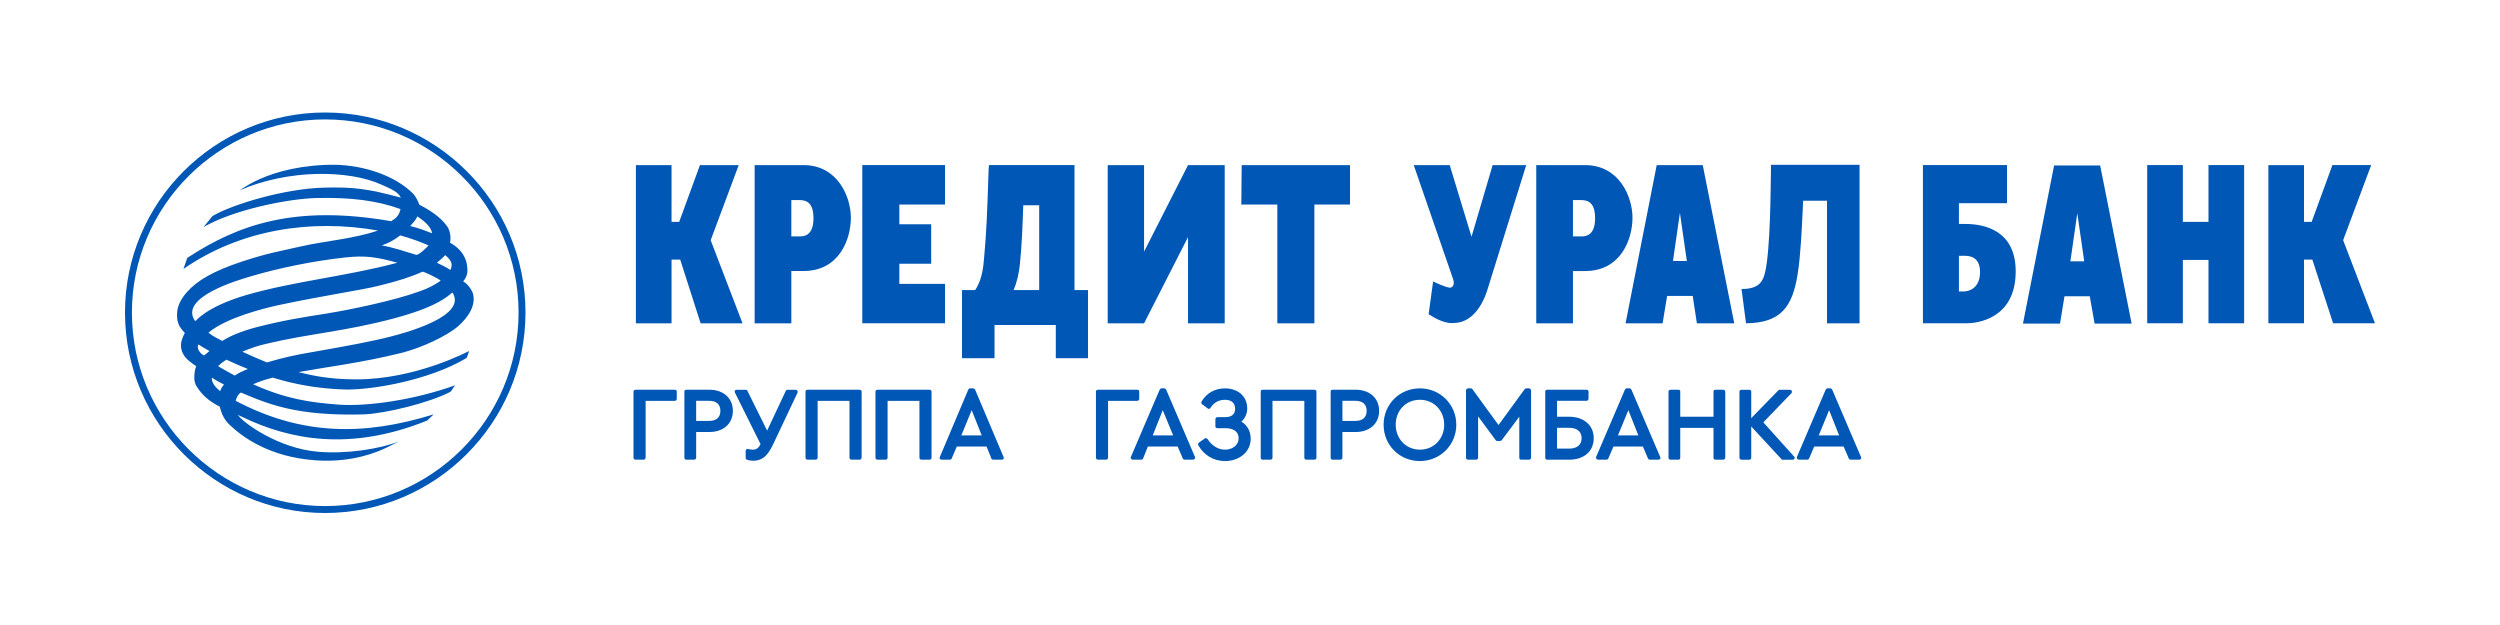 <svg xmlns="http://www.w3.org/2000/svg" viewBox="0 0 200 50">
	<path fill="#0057B6" d="M9.999 25.006c0 8.834 7.199 16.034 16.006 16.034 8.834 0 16.034-7.2 16.034-16.034C42.039 16.172 34.839 9 26.005 9 17.198 9 9.999 16.172 9.999 25.006Zm4.984-4.375c4.099-2.687 8.64-4.265 16.311-2.935.415-.249.637-.47.748-.969-1.911-.693-3.988-.942-6.674-.887-2.409.056-6.757.969-9.083 2.326l.72-.886c1.606-.942 5.843-2.215 9-2.271 2.243-.055 3.406.083 6.064.803-.221-.47-.775-.693-1.578-1.052-2.576-1.163-7.394-1.246-11.327.47.499-.332.997-.637 1.634-.913 1.301-.582 3.406-1.163 6.065-1.135 2.132.055 4.652.775 6.203 2.326.25.305.388.609.47.858 1.219.637 1.911 1.219 2.327 1.883.166.36.221.748.138 1.163.526.305.775.554 1.025.914.166.277.305.582.332.886.055.387.111.803-.305 1.301.415.221.748.775.803 1.052.194.914-.388 1.8-1.191 2.52-.886.776-2.88 1.717-4.486 2.132-3.213.803-6.037 1.135-8.308 1.551 1.025.25 2.382.582 4.652.582 4.763 0 9.001-2.271 9.001-2.271s-.083.305-.194.554c-3.019 1.828-7.865 2.631-9.942 2.52-2.077-.083-3.849-.415-5.566-.942-.554.139-1.052.305-1.579.526 2.631 1.191 4.625 1.468 6.867 1.634 2.299.166 6.092-.388 9.305-1.551-.167.167-.222.388-.388.527-1.633.858-5.095 1.716-6.84 1.8-1.744.055-3.849 0-5.678-.36-1.605-.305-2.88-.803-4.237-1.385-.249.167-.36.415-.415.664 5.261 2.769 10.219 2.825 15.841 1.081l-.526.498c-6.176 2.493-11.022 1.523-14.76-.277-.111-.055-.277-.11-.388-.193.36.609 3.213 2.686 6.397 2.963 2.215.194 4.902-.194 6.508-.831l-.942.47c-.775.389-2.825 1.246-5.677 1.052-3.822-.249-5.981-1.938-6.923-2.825-.443-.415-.665-.886-.803-1.468-.858-.442-1.412-.913-1.856-1.633-.249-.388-.193-.858-.138-1.246.028-.111.056-.249.111-.36-.415-.277-.858-.609-1.025-.942-.387-.665-.138-1.246.112-1.717-.222-.249-.444-.498-.527-.775-.111-.305-.111-.609-.083-.942.055-.554.36-1.08.775-1.551.831-.942 2.132-1.689 4.376-2.437 2.188-.72 3.074-.831 4.735-1.219 1.939-.443 4.265-.609 6.176-1.274-5.372-.942-10.994-.083-15.563 3.074l.305-.886Zm18.388-3.323c-.055.25-.36.554-.554.776.609.138 1.191.36 1.745.581-.055-.526-.664-1.025-1.19-1.357ZM16.756 28.08c-.36-.194-.581-.332-.886-.526-.167.332.138.72.443.886.138-.111.305-.222.443-.36Zm18.194-7.061c.388.194.72.332 1.08.581.221-.47.083-.775-.415-1.19-.194.222-.443.415-.664.609Zm-1.163.72c-.776.36-1.911.748-3.545 1.135-1.329.333-4.542.803-8.031 1.551-1.107.25-4.07.97-5.538 2.188.415.332.665.415 1.108.664.609-.387 1.439-.748 2.658-1.08 2.133-.554 3.711-.803 5.65-1.108 1.91-.304 5.482-1.052 7.448-1.772.665-.222 1.246-.526 1.717-.859-.139-.166-1.413-.775-1.468-.719Zm-15.009 8.307c.276-.194.637-.36 1.052-.526-.554-.221-1.135-.471-1.717-.748-.249.166-.498.333-.664.527.443.249.858.498 1.329.748Zm-1.828.166c-.028.36.194.693.665 1.08.055-.193.138-.332.304-.525-.332-.167-.664-.36-.969-.554Zm2.687-6.59c3.904-1.135 8.003-1.496 12.157-2.603-1.634-.444-2.52-.609-4.237-.415-2.493.276-5.235.831-7.561 1.523-.913.277-5.76 1.662-4.375 3.572 0 .028.831-1.135 4.016-2.076Zm14.649-3.988c-.638-.277-1.44-.581-2.271-.803-.388.305-.831.581-1.468.803 1.08.194 1.856.499 2.741.748.166.083.886-.609.997-.748Zm1.911 3.766c-.111.083-.249.194-.388.305-.886.665-2.271 1.219-4.209 1.745-4.016 1.08-6.95 1.246-10.274 2.05-.637.138-1.302.36-1.939.637.637.305 1.302.581 1.966.858 1.357-.388 1.994-.554 3.96-.887.748-.138 3.046-.526 4.679-.886 2.991-.637 7.367-2.021 6.204-3.822Zm-25.643 1.607c0-8.53 6.95-15.453 15.453-15.453 8.529 0 15.479 6.923 15.479 15.453 0 8.529-6.95 15.479-15.479 15.479-8.502 0-15.453-6.95-15.453-15.479ZM144.251 16.061h1.911v9.803h2.603V13.182h-7.089v.47c-.003.155-.006.379-.01.653-.027 2.079-.093 7.113-.655 8.042-.222.471-.692.776-1.689.776l.36 2.741c2.797-.028 3.711-1.329 4.125-3.904.247-1.553.34-3.61.416-5.293l.001-.011.001-.025c.009-.196.017-.386.026-.57Zm-89.917 1.69 1.662-4.542h3.101l-2.243 6.009 2.548 6.647h-3.352l-1.633-5.096h-.693v5.096h-2.852V13.209h2.852v4.542h.609Zm102.379 5.566V20.464h.415c.332 0 1.275 0 1.275 1.302 0 1.329-.943 1.551-1.275 1.551h-.415Zm-2.88 2.547h3.489c.776 0 3.933-.305 3.933-4.154 0-3.24-2.438-3.794-4.044-3.794h-.498v-1.662h3.849v-3.046h-6.729v12.656Zm17.944-12.656h2.852v4.542h2.05v-4.542h2.852v12.656h-2.852V20.797h-2.05v5.067h-2.852V13.209Zm13.155 4.542 1.661-4.542h3.101l-2.243 6.009 2.548 6.647h-3.351l-1.661-5.096h-.666v5.096h-2.852V13.209h2.852v4.542h.611Zm-18.749-.693.554 3.849h-1.107l.553-3.849Zm-4.347 8.834h2.964l.358-2.188h2.022l.388 2.188h2.963l-2.52-12.656h-3.683l-2.492 12.656ZM63.307 16.006h.692c.665 0 1.08.388 1.08 1.44 0 1.357-.692 1.467-1.08 1.467h-.692V16.006Zm-2.935 9.858h2.935v-4.182h.969c2.908 0 3.794-2.603 3.794-4.265 0-1.633-1.025-4.209-3.794-4.209h-3.904v12.656Zm11.575-4.763h2.547v-3.158h-2.547v-1.578h3.655v-3.157h-6.618v12.656h6.618v-3.157h-3.655v-1.606Zm62.446-4.071.554 3.849h-1.108l.554-3.849Zm-4.348 8.834h2.963l.361-2.188h2.049l.332 2.188h2.991l-2.521-12.656h-3.683l-2.492 12.656Zm-3.517-9.858h-.692v2.907h.692c.388 0 1.081-.11 1.081-1.467 0-1.052-.416-1.44-1.081-1.44Zm-.692 9.858H122.9V13.209h3.905c2.769 0 3.794 2.576 3.794 4.209 0 1.662-.887 4.265-3.794 4.265h-.969v4.182Zm-17.834-12.656v3.157h-2.852v9.499h-2.963v-9.499h-2.881l.028-3.157h8.667Zm-16.477 0h-2.908v12.656h2.908l3.517-6.896v6.896h2.935V13.209h-2.935l-.001.002-0.0 0v0l-0.0 0-.001.001c-1.162 2.297-2.325 4.594-3.515 6.919v-6.923Zm24.729 9.138-3.156-9.138h2.879l1.744 5.733 1.69-5.733h2.687l-3.157 10.136c-.389 1.163-1.246 2.493-2.631 2.493-.554.083-1.357-.277-1.772-.554l-.249-.138.359-2.631c.221.111.942.443 1.302.499.249.028.443-.221.304-.665Zm-34.393-5.926-.004.119v0c-.054 1.543-.111 3.16-.273 4.672-.083.692-.222 1.357-.499 1.994h2.05v-6.785h-1.274Zm-3.849 6.785c.083-.111.139-.222.194-.333.36-.692.47-1.523.526-2.299.188-1.954.257-4.008.324-6.01v-0c.012-.352.024-.703.036-1.052l.028-.305h6.84v9.997h1.079v5.455h-2.575v-2.659h-4.901v2.659H76.959v-5.455h1.052Zm68.317 9.608.803 2.021h-1.634l.831-2.021Zm-16.062 0 .803 2.021h-1.634l.831-2.021Zm-4.707 3.074h-.997v-1.661h.997c.526 0 .969.249.969.83 0 .582-.443.831-.969.831Zm-10.025-1.91c0 1.107-.803 1.994-1.939 1.994-1.135 0-1.938-.887-1.938-1.994 0-1.136.803-1.995 1.938-1.995 1.136 0 1.939.886 1.939 1.995Zm-7.089-.305h-1.053v-1.607h1.053c.526 0 .886.249.886.803 0 .554-.36.803-.886.803Zm-15.425-.859.831 2.021h-1.634l.803-2.021Zm-15.286 0 .803 2.021h-1.633l.83-2.021Zm-20.991.859h-1.052v-1.607h1.052c.526 0 .887.249.887.803 0 .554-.36.803-.887.803Zm88.394 2.049h2.354l.415.969c.028.056.083.083.167.083h.664c.041 0 .066-.015.099-.034.012-.007.025-.014.04-.022.028-.055.028-.11 0-.166l-2.299-5.373c-.027-.055-.083-.111-.138-.111h-.249c-.056 0-.111.056-.139.111l-2.298 5.373c-.027.054-.001.108.025.162l.002.004c.027.028.083.056.138.056h.638c.082 0 .138-.028.166-.083l.415-.969Zm-8.058-2.382h-2.659v-2.021c0-.083-.055-.139-.138-.139h-.637c-.083 0-.166.056-.166.139v5.29c0 .11.083.166.166.166h.637c.083 0 .138-.056.138-.166v-2.382h2.659v2.382c0 .11.055.166.167.166h.608c.083 0 .166-.056.166-.166v-5.29c0-.083-.083-.139-.166-.139h-.608c-.112 0-.167.056-.167.139v2.021Zm-8.004 2.382h2.355l.414.969c.029.056.084.083.167.083h.664c.042 0 .068-.015.102-.035.011-.007.023-.014.037-.021.028-.055.028-.11 0-.166l-2.298-5.373c-.029-.055-.084-.111-.139-.111h-.249c-.055 0-.11.056-.138.111l-2.299 5.373c-.027.056 0 .111.028.166.028.028.083.056.139.056h.636c.084 0 .139-.028.166-.083l.415-.969Zm-4.513-2.382v-1.274h2.354c.083 0 .166-.083.166-.166v-.582c0-.083-.083-.139-.166-.139h-3.129c-.111 0-.167.056-.167.139v5.29c0 .11.056.166.167.166h1.772c1.08 0 1.938-.609 1.938-1.717 0-1.107-.886-1.717-1.938-1.717h-.997Zm-4.431 1.884 1.412-1.884v3.268c0 .11.056.166.139.166h.638c.082 0 .165-.056.165-.166v-5.373c0-.083-.083-.167-.165-.167h-.223c-.054 0-.082.027-.135.08l-.003.003-2.078 2.852-2.076-2.852c-.028-.055-.084-.083-.138-.083h-.222c-.083 0-.166.083-.166.167v5.373c0 .11.083.166.166.166h.637c.083 0 .166-.056.166-.166v-3.296l1.412 1.911.001.001c.028.027.055.054.11.054h.222c.055 0 .111-.028.138-.055Zm-9.443-1.246c0 1.633 1.274 2.907 2.907 2.907 1.607 0 2.908-1.274 2.908-2.907 0-1.634-1.301-2.909-2.908-2.909-1.633 0-2.907 1.274-2.907 2.909Zm-3.296 2.631V34.559h1.081c1.024 0 1.855-.609 1.855-1.689 0-1.08-.831-1.69-1.855-1.69h-1.856c-.11 0-.166.056-.166.139v5.29c0 .11.056.166.166.166h.61c.083 0 .165-.056.165-.166Zm-5.593-4.542h2.547v4.542c0 .11.084.166.167.166h.637c.082 0 .165-.056.165-.166v-5.29c0-.083-.083-.139-.165-.139h-4.127c-.11 0-.166.056-.166.139v5.29c0 .11.056.166.166.166h.609c.084 0 .167-.056.167-.166v-4.542Zm-1.745 3.019c0-.581-.277-1.081-.748-1.357.305-.277.471-.637.471-1.052 0-1.025-.803-1.607-1.772-1.607-.803 0-1.468.36-1.883 1.053-.028.083-.028.166.055.222l.443.332c.028.028.083.028.112.028.055 0 .083-.028.111-.083.277-.416.636-.638 1.163-.638.471 0 .803.221.803.72 0 .444-.305.664-.748.664h-.664c-.083 0-.167.084-.167.167v.581c0 .083.083.139.167.139h.637c.526 0 1.052.194 1.052.803 0 .609-.554.915-1.08.915-.609 0-1.081-.36-1.412-.859l-.002-.002c-.028-.027-.055-.054-.109-.054-.028-.027-.083 0-.111.028l-.47.332c-.056.055-.083.139-.028.222.444.775 1.219 1.246 2.133 1.246 1.052 0 2.049-.664 2.049-1.8Zm-8.224.637h2.382l.415.969c.028.056.083.083.139.083h.665c.055 0 .11-.028.137-.056.028-.055.057-.11.028-.166L93.297 31.18c-.028-.055-.083-.111-.138-.111h-.25c-.055 0-.111.056-.138.111l-2.299 5.373c-.028.056-.028.111.028.166.028.028.055.056.112.056h.664c.082 0 .138-.028.166-.083l.388-.969Zm-3.185.886v-4.542h2.327c.111 0 .166-.083.166-.166v-.582c0-.083-.055-.139-.166-.139H87.842c-.083 0-.166.056-.166.139v5.29c0 .11.083.166.166.166h.637c.083 0 .166-.056.166-.166Zm-12.101-.886h2.381l.389.969c.028.056.083.083.166.083h.665c.055 0 .11-.028.138-.056.027-.055.027-.11 0-.166l-2.271-5.373c-.028-.055-.083-.111-.166-.111h-.221c-.084 0-.139.056-.167.111l-2.27 5.373c-.028.056-.028.111 0 .166.028.028.083.056.138.056h.665c.055 0 .11-.028.138-.083l.415-.969Zm-5.538-3.655h2.548v4.542c0 .11.083.166.165.166h.638c.083 0 .166-.056.166-.166v-5.29c0-.083-.083-.139-.166-.139h-4.154c-.083 0-.166.056-.166.139v5.29c0 .11.083.166.166.166h.637c.083 0 .167-.056.167-.166v-4.542Zm-5.594 0h2.547v4.542c0 .11.083.166.166.166h.638c.083 0 .166-.056.166-.166v-5.29c0-.083-.083-.139-.166-.139H64.608c-.083 0-.167.056-.167.139v5.29c0 .11.083.166.167.166h.637c.083 0 .166-.056.166-.166v-4.542Zm-6.619-.664 2.05 4.126c-.138.277-.305.444-.609.444-.138 0-.276-.028-.387-.056-.056 0-.112 0-.139.028-.028.028-.055.083-.055.138v.527c0 .083.028.138.111.166.138.055.332.083.47.083.942 0 1.302-.665 1.662-1.412l1.911-4.043c.028-.055 0-.112-.028-.167-.028-.028-.083-.056-.138-.056h-.637c-.056 0-.111.028-.139.083l-1.495 3.185-1.578-3.185c-.028-.055-.083-.083-.166-.083h-.692c-.056 0-.111.028-.139.056-.028.055-.028.112 0 .167Zm-3.101 5.206V34.559h1.08c1.025 0 1.856-.609 1.856-1.689 0-1.08-.831-1.69-1.856-1.69h-1.856c-.11 0-.166.056-.166.139v5.29c0 .11.056.166.166.166h.609c.083 0 .166-.056.166-.166Zm-4.043 0v-4.542h2.326c.111 0 .166-.083.166-.166v-.582c0-.083-.055-.139-.166-.139h-3.13c-.083 0-.166.056-.166.139v5.29c0 .11.083.166.166.166h.637c.083 0 .167-.056.167-.166Zm90.636-5.4-2.187 2.244v-2.133c0-.083-.056-.139-.167-.139h-.609c-.083 0-.166.056-.166.139v5.29c0 .11.083.166.166.166h.609c.111 0 .167-.056.167-.166v-2.493l2.408 2.603c.028.056.056.056.112.056h.802c.056 0 .111-.028.138-.083.029-.055.029-.138-.027-.166l-2.465-2.741 2.243-2.326c.056-.055.056-.138.029-.194-.029-.055-.084-.083-.139-.083h-.803c-.056 0-.083 0-.111.028Z"/>
</svg>